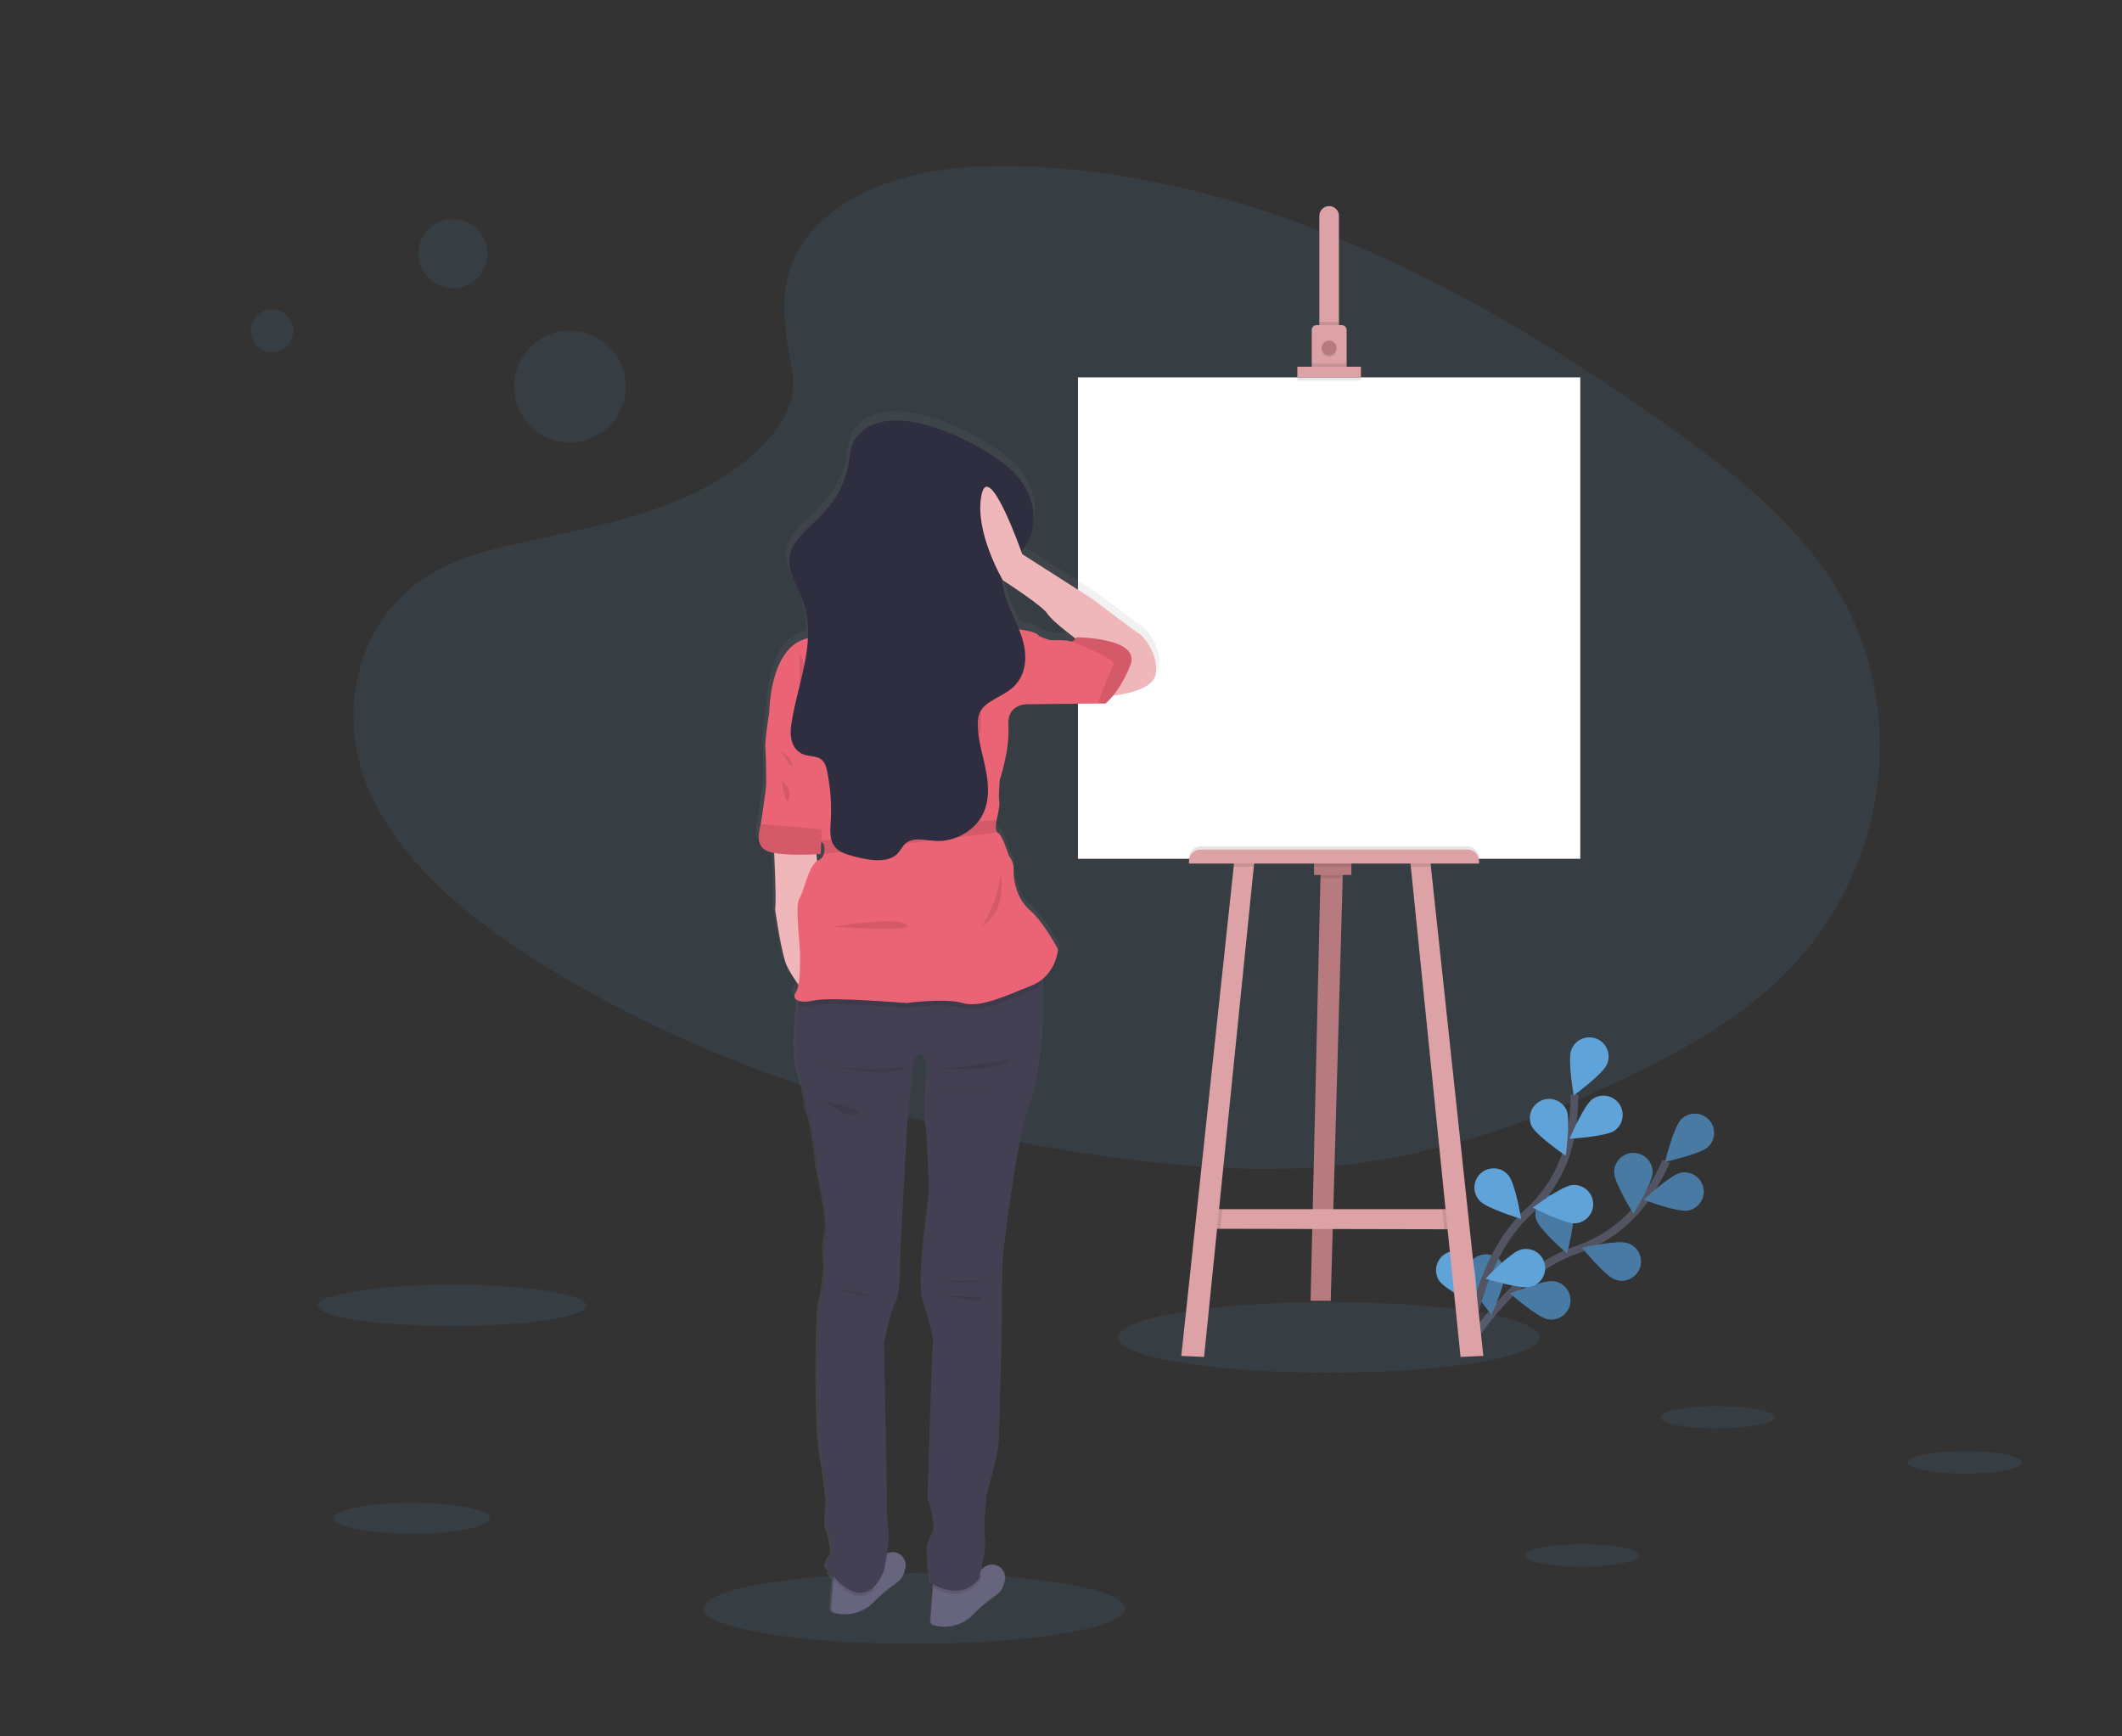 <svg width="550" height="450" viewBox="0 0 550 450" fill="none" xmlns="http://www.w3.org/2000/svg">
<rect x="0" y="0" width="550" height="450" fill="#333333" stroke="none"/>
<g clip-path="url(#clip0)">
<path opacity="0.1" d="M213.794 56.621C227.216 44.681 248.283 42.233 267.462 43.184C327.695 46.178 382.066 75.239 429.098 108.115C446.127 120.014 462.889 132.841 473.939 149.231C496.454 182.595 489.764 228.812 458.482 256.298C447.836 265.648 434.934 272.83 421.687 279.172C398.134 290.47 372.72 299.54 345.987 302.134C326.928 303.971 307.63 302.479 288.676 299.912C235.73 292.72 183.767 276.849 140.194 249.698C121.089 237.79 103.082 222.985 95.206 203.729C87.331 184.473 92.371 160.041 111.881 148.62C119.949 143.904 129.598 141.773 139.041 139.771C152.945 136.827 167.069 133.925 179.613 127.941C192.575 121.759 207.917 109.805 205.344 96.12C202.606 81.457 200.391 68.561 213.794 56.621Z" fill="#60A3D9"/>
<path d="M379.723 350.18C379.723 350.18 391.237 329.794 408.574 323.921C415.862 321.503 422.169 316.788 426.549 310.483C428.604 307.474 430.379 304.283 431.851 300.949" stroke="#535461" stroke-width="2" stroke-miterlimit="10"/>
<path d="M442.759 297.179C440.783 299.099 431.58 301.078 431.58 301.078C431.58 301.078 433.836 291.944 435.812 290.029C436.761 289.108 438.036 288.602 439.359 288.621C440.681 288.64 441.941 289.184 442.863 290.132C443.784 291.08 444.291 292.355 444.271 293.677C444.252 294.999 443.708 296.258 442.759 297.179V297.179Z" fill="#60A3D9"/>
<path d="M437.553 313.707C434.852 314.244 426.066 310.91 426.066 310.91C426.066 310.91 432.931 304.481 435.628 303.93C436.925 303.672 438.272 303.94 439.371 304.675C440.471 305.41 441.234 306.551 441.491 307.847C441.749 309.144 441.481 310.49 440.746 311.588C440.011 312.687 438.869 313.449 437.572 313.707H437.553Z" fill="#60A3D9"/>
<path d="M418.6 331.59C415.995 330.671 410.081 323.369 410.081 323.369C410.081 323.369 419.271 321.275 421.862 322.175C422.494 322.379 423.079 322.706 423.583 323.138C424.087 323.571 424.499 324.099 424.796 324.693C425.092 325.287 425.267 325.934 425.31 326.596C425.353 327.258 425.263 327.922 425.046 328.549C424.829 329.176 424.488 329.754 424.045 330.248C423.601 330.741 423.063 331.142 422.463 331.425C421.862 331.708 421.211 331.869 420.548 331.897C419.885 331.925 419.222 331.821 418.6 331.59V331.59Z" fill="#60A3D9"/>
<path d="M401.208 341.895C398.493 341.436 391.426 335.232 391.426 335.232C391.426 335.232 400.115 331.613 402.83 332.063C403.481 332.164 404.105 332.393 404.667 332.736C405.229 333.08 405.717 333.531 406.103 334.064C406.489 334.598 406.766 335.202 406.917 335.843C407.069 336.483 407.091 337.148 406.984 337.797C406.877 338.447 406.642 339.068 406.293 339.627C405.944 340.185 405.488 340.669 404.951 341.05C404.414 341.431 403.807 341.702 403.164 341.847C402.522 341.992 401.857 342.008 401.208 341.895V341.895Z" fill="#60A3D9"/>
<path d="M418.374 303.774C418.374 306.529 423.355 314.506 423.355 314.506C423.355 314.506 428.345 306.529 428.345 303.778C428.345 302.457 427.82 301.189 426.885 300.255C425.95 299.321 424.682 298.796 423.359 298.796C422.037 298.796 420.769 299.321 419.834 300.255C418.899 301.189 418.374 302.457 418.374 303.778V303.774Z" fill="#60A3D9"/>
<path d="M398.189 316.081C399.016 318.708 406.157 324.834 406.157 324.834C406.157 324.834 408.527 315.728 407.705 313.101C407.31 311.84 406.429 310.787 405.257 310.175C404.085 309.562 402.718 309.44 401.456 309.836C400.194 310.231 399.141 311.111 398.528 312.282C397.916 313.454 397.794 314.82 398.189 316.081V316.081Z" fill="#60A3D9"/>
<path d="M380.214 330.731C380.582 333.459 386.587 340.706 386.587 340.706C386.587 340.706 390.465 332.132 390.098 329.404C389.922 328.094 389.232 326.908 388.181 326.106C387.13 325.304 385.803 324.952 384.492 325.128C383.182 325.304 381.995 325.993 381.192 327.044C380.39 328.095 380.038 329.421 380.214 330.731Z" fill="#60A3D9"/>
<path opacity="0.25" d="M442.759 297.179C440.783 299.099 431.58 301.078 431.58 301.078C431.58 301.078 433.836 291.944 435.812 290.029C436.761 289.108 438.036 288.602 439.359 288.621C440.681 288.64 441.941 289.184 442.863 290.132C443.784 291.08 444.291 292.355 444.271 293.677C444.252 294.999 443.708 296.258 442.759 297.179V297.179Z" fill="black"/>
<path opacity="0.25" d="M437.553 313.707C434.852 314.244 426.066 310.91 426.066 310.91C426.066 310.91 432.931 304.481 435.628 303.93C436.925 303.672 438.272 303.94 439.371 304.675C440.471 305.41 441.234 306.551 441.491 307.847C441.749 309.144 441.481 310.49 440.746 311.588C440.011 312.687 438.869 313.449 437.572 313.707H437.553Z" fill="black"/>
<path opacity="0.25" d="M418.6 331.59C415.995 330.671 410.081 323.369 410.081 323.369C410.081 323.369 419.271 321.275 421.862 322.175C422.494 322.379 423.079 322.706 423.583 323.138C424.087 323.571 424.499 324.099 424.796 324.693C425.092 325.287 425.267 325.934 425.31 326.596C425.353 327.258 425.263 327.922 425.046 328.549C424.829 329.176 424.488 329.754 424.045 330.248C423.601 330.741 423.063 331.142 422.463 331.425C421.862 331.708 421.211 331.869 420.548 331.897C419.885 331.925 419.222 331.821 418.6 331.59V331.59Z" fill="black"/>
<path opacity="0.25" d="M401.208 341.895C398.493 341.436 391.426 335.232 391.426 335.232C391.426 335.232 400.115 331.613 402.83 332.063C403.481 332.164 404.105 332.393 404.667 332.736C405.229 333.08 405.717 333.531 406.103 334.064C406.489 334.598 406.766 335.202 406.917 335.843C407.069 336.483 407.091 337.148 406.984 337.797C406.877 338.447 406.642 339.068 406.293 339.627C405.944 340.185 405.488 340.669 404.951 341.05C404.414 341.431 403.807 341.702 403.164 341.847C402.522 341.992 401.857 342.008 401.208 341.895V341.895Z" fill="black"/>
<path opacity="0.25" d="M418.374 303.774C418.374 306.529 423.355 314.506 423.355 314.506C423.355 314.506 428.345 306.529 428.345 303.778C428.345 302.457 427.82 301.189 426.885 300.255C425.95 299.321 424.682 298.796 423.359 298.796C422.037 298.796 420.769 299.321 419.834 300.255C418.899 301.189 418.374 302.457 418.374 303.778V303.774Z" fill="black"/>
<path opacity="0.25" d="M398.189 316.081C399.016 318.708 406.157 324.834 406.157 324.834C406.157 324.834 408.527 315.728 407.705 313.101C407.31 311.84 406.429 310.787 405.257 310.175C404.085 309.562 402.718 309.44 401.456 309.836C400.194 310.231 399.141 311.111 398.528 312.282C397.916 313.454 397.794 314.82 398.189 316.081V316.081Z" fill="black"/>
<path opacity="0.25" d="M380.214 330.731C380.582 333.459 386.587 340.706 386.587 340.706C386.587 340.706 390.465 332.132 390.098 329.404C389.922 328.094 389.232 326.908 388.181 326.106C387.13 325.304 385.803 324.952 384.492 325.128C383.182 325.304 381.995 325.993 381.192 327.044C380.39 328.095 380.038 329.421 380.214 330.731Z" fill="black"/>
<path d="M380.385 349.766C380.385 349.766 382.645 326.465 396.117 314.074C401.8 308.911 405.653 302.045 407.099 294.506C407.76 290.921 408.09 287.282 408.082 283.636" stroke="#535461" stroke-width="2" stroke-miterlimit="10"/>
<path d="M416.522 275.792C415.493 278.346 407.884 283.884 407.884 283.884C407.884 283.884 406.248 274.617 407.277 272.068C407.51 271.445 407.866 270.875 408.323 270.392C408.78 269.908 409.329 269.521 409.937 269.253C410.546 268.985 411.203 268.841 411.868 268.831C412.533 268.82 413.194 268.943 413.811 269.191C414.428 269.44 414.989 269.81 415.461 270.278C415.933 270.747 416.306 271.305 416.559 271.921C416.812 272.536 416.939 273.195 416.932 273.86C416.926 274.525 416.787 275.182 416.522 275.792V275.792Z" fill="#60A3D9"/>
<path d="M418.466 293.009C416.214 294.594 406.813 295.108 406.813 295.108C406.813 295.108 410.489 286.442 412.727 284.858C413.263 284.481 413.867 284.214 414.506 284.07C415.145 283.927 415.806 283.911 416.451 284.024C417.096 284.136 417.713 284.374 418.266 284.724C418.819 285.074 419.298 285.53 419.674 286.066C420.051 286.601 420.319 287.205 420.462 287.844C420.605 288.482 420.621 289.143 420.509 289.788C420.397 290.432 420.159 291.049 419.808 291.601C419.458 292.154 419.001 292.633 418.466 293.009Z" fill="#60A3D9"/>
<path d="M408.39 317.037C405.633 317.266 397.271 312.968 397.271 312.968C397.271 312.968 404.811 307.337 407.535 307.103C408.853 306.992 410.161 307.409 411.172 308.262C412.182 309.116 412.812 310.335 412.923 311.652C413.034 312.969 412.617 314.277 411.763 315.286C410.909 316.296 409.69 316.926 408.372 317.037H408.39Z" fill="#60A3D9"/>
<path d="M396.668 333.5C394.003 334.189 385.024 331.369 385.024 331.369C385.024 331.369 391.499 324.541 394.164 323.852C394.802 323.672 395.47 323.622 396.128 323.704C396.786 323.786 397.421 323.998 397.996 324.328C398.57 324.658 399.074 325.1 399.476 325.627C399.878 326.154 400.171 326.756 400.337 327.397C400.504 328.038 400.541 328.707 400.446 329.363C400.351 330.018 400.126 330.649 399.784 331.217C399.442 331.785 398.991 332.279 398.456 332.67C397.921 333.061 397.313 333.342 396.668 333.496V333.5Z" fill="#60A3D9"/>
<path d="M396.907 291.691C398.019 294.208 405.812 299.498 405.812 299.498C405.812 299.498 407.14 290.185 406.023 287.668C405.472 286.486 404.478 285.566 403.256 285.108C402.034 284.649 400.68 284.688 399.486 285.216C398.293 285.744 397.354 286.719 396.871 287.932C396.389 289.144 396.402 290.497 396.907 291.7V291.691Z" fill="#60A3D9"/>
<path d="M383.444 311.122C385.259 313.188 394.274 315.898 394.274 315.898C394.274 315.898 392.753 306.612 390.934 304.545C390.506 304.041 389.981 303.627 389.391 303.327C388.801 303.028 388.157 302.848 387.497 302.8C386.837 302.752 386.174 302.835 385.546 303.046C384.919 303.256 384.34 303.59 383.842 304.026C383.345 304.463 382.94 304.994 382.65 305.589C382.361 306.183 382.192 306.83 382.155 307.49C382.118 308.151 382.213 308.812 382.434 309.436C382.656 310.059 382.999 310.632 383.444 311.122V311.122Z" fill="#60A3D9"/>
<path d="M372.949 331.796C374.392 334.143 382.819 338.331 382.819 338.331C382.819 338.331 382.888 328.926 381.441 326.58C381.098 326.022 380.649 325.537 380.118 325.153C379.588 324.769 378.988 324.493 378.351 324.341C377.714 324.189 377.054 324.164 376.407 324.267C375.76 324.37 375.141 324.6 374.583 324.942C374.025 325.285 373.54 325.734 373.156 326.264C372.772 326.794 372.496 327.394 372.343 328.03C372.191 328.667 372.166 329.327 372.269 329.973C372.372 330.619 372.602 331.239 372.945 331.796H372.949Z" fill="#60A3D9"/>
<path opacity="0.1" d="M236.924 425.995C267.092 425.995 291.547 421.898 291.547 416.843C291.547 411.788 267.092 407.69 236.924 407.69C206.756 407.69 182.301 411.788 182.301 416.843C182.301 421.898 206.756 425.995 236.924 425.995Z" fill="#60A3D9"/>
<path opacity="0.1" d="M344.439 355.737C374.606 355.737 399.062 351.639 399.062 346.584C399.062 341.529 374.606 337.431 344.439 337.431C314.271 337.431 289.815 341.529 289.815 346.584C289.815 351.639 314.271 355.737 344.439 355.737Z" fill="#60A3D9"/>
<path d="M348.064 225.791L348.013 227.577L344.907 337.114H339.688L342.247 227.577L342.297 225.515L348.064 225.791Z" fill="#B77B7F"/>
<path d="M378.285 318.584L374.375 318.575L316.278 318.451L313.181 318.446L314.83 313.367H377.871L378.285 318.584Z" fill="#DDA2A6"/>
<path opacity="0.1" d="M348.064 225.791L348.014 227.577H342.247L342.298 225.515L348.064 225.791Z" fill="black"/>
<path d="M350.265 223.113H340.584V226.755H350.265V223.113Z" fill="#B77B7F"/>
<path opacity="0.1" d="M316.792 313.367L316.278 318.451L313.181 318.446L314.83 313.367H316.792Z" fill="black"/>
<path d="M325.131 223.044L324.971 224.624L312.082 351.668L306.178 351.388L319.76 224.624L319.912 223.182L325.131 223.044Z" fill="#DDA2A6"/>
<path opacity="0.1" d="M378.284 318.584L374.374 318.575L373.846 313.367H377.871L378.284 318.584Z" fill="black"/>
<path d="M384.464 351.388L378.555 351.668L365.672 224.624L365.511 223.044L370.726 223.182L370.877 224.624L384.464 351.388Z" fill="#DDA2A6"/>
<path d="M409.593 97.787H279.395V222.562H409.593V97.787Z" fill="white"/>
<path d="M347.035 56.056V86.187H341.957V56.056C341.943 55.714 341.998 55.372 342.119 55.052C342.24 54.731 342.424 54.438 342.661 54.191C342.899 53.944 343.183 53.747 343.499 53.612C343.814 53.478 344.153 53.409 344.496 53.409C344.839 53.409 345.178 53.478 345.493 53.612C345.809 53.747 346.093 53.944 346.331 54.191C346.568 54.438 346.752 54.731 346.873 55.052C346.994 55.372 347.049 55.714 347.035 56.056V56.056Z" fill="#DDA2A6"/>
<path opacity="0.1" d="M347.035 83.445H341.953V86.187H347.035V83.445Z" fill="black"/>
<path d="M349.029 85.502V95.45H339.991V85.502C339.991 85.34 340.022 85.179 340.084 85.029C340.146 84.879 340.237 84.743 340.352 84.628C340.467 84.513 340.603 84.422 340.753 84.36C340.904 84.298 341.065 84.267 341.227 84.267H347.802C348.129 84.27 348.441 84.401 348.67 84.632C348.9 84.864 349.029 85.177 349.029 85.502Z" fill="#DDA2A6"/>
<path opacity="0.1" d="M344.494 92.501C345.555 92.501 346.415 91.642 346.415 90.582C346.415 89.522 345.555 88.662 344.494 88.662C343.433 88.662 342.573 89.522 342.573 90.582C342.573 91.642 343.433 92.501 344.494 92.501Z" fill="black"/>
<path d="M344.494 92.088C345.555 92.088 346.415 91.228 346.415 90.168C346.415 89.108 345.555 88.249 344.494 88.249C343.433 88.249 342.573 89.108 342.573 90.168C342.573 91.228 343.433 92.088 344.494 92.088Z" fill="#B77B7F"/>
<path opacity="0.1" d="M349.029 94.219H339.964V95.454H349.029V94.219Z" fill="black"/>
<path opacity="0.1" d="M352.738 95.868H336.256V98.614H352.738V95.868Z" fill="black"/>
<path d="M352.738 95.041H336.256V97.787H352.738V95.041Z" fill="#DDA2A6"/>
<path opacity="0.1" d="M311.154 219.347H380.375C381.167 219.347 381.926 219.662 382.487 220.222C383.047 220.782 383.361 221.541 383.361 222.332V222.985H308.167V222.332C308.167 221.541 308.482 220.782 309.042 220.222C309.602 219.662 310.362 219.347 311.154 219.347V219.347Z" fill="black"/>
<path opacity="0.1" d="M319.911 223.182L325.131 223.044L324.97 224.624H319.76L319.911 223.182Z" fill="black"/>
<path opacity="0.1" d="M350.265 223.113H340.584V224.624H350.265V223.113Z" fill="black"/>
<path opacity="0.1" d="M370.878 224.624H365.672L365.511 223.044L370.726 223.182L370.878 224.624Z" fill="black"/>
<path d="M311.154 220.16H380.375C381.167 220.16 381.926 220.475 382.487 221.035C383.047 221.594 383.361 222.354 383.361 223.145V223.797H308.167V223.145C308.167 222.354 308.482 221.594 309.042 221.035C309.602 220.475 310.362 220.16 311.154 220.16V220.16Z" fill="#DDA2A6"/>
<path d="M295.978 162.232C294.935 161.681 283.572 153.102 283.572 153.102L265.234 141.479C265.234 141.479 265.137 141.203 264.963 140.73C269.994 135.022 268.896 126.737 263.777 120.914C257.574 113.851 229.546 98.646 221.101 111.652C219.92 113.488 219.878 115.573 219.57 117.594C218.849 122.31 216.524 126.88 212.876 130.728C210.064 133.7 206.374 136.437 204.757 139.798C204.757 139.757 204.725 139.716 204.711 139.67C204.32 140.39 204.037 141.164 203.87 141.966C203.066 146.067 205.823 149.998 207.289 153.989C207.78 155.34 208.138 156.737 208.355 158.159C208.391 157.874 208.423 157.594 208.456 157.309C208.813 159.333 208.935 161.392 208.819 163.444C198.641 165.516 198.636 182.916 198.636 182.916C198.636 182.916 197.382 189.832 197.593 192.326C197.805 194.82 197.8 200.211 197.8 201.511C197.8 202.81 196.546 210.916 196.422 211.889C196.423 211.903 196.423 211.917 196.422 211.931C196.238 212.996 194.331 218.13 198.94 219.279C199.261 219.361 199.601 219.43 199.955 219.494C200.153 223.651 200.511 232.353 200.194 234.291C200.194 234.291 201.871 245.983 203.263 248.955C204.144 250.697 205.174 252.359 206.342 253.923C206.241 254.635 206 255.32 205.634 255.94C204.922 256.964 205.29 257.804 206.48 258.167C206.438 258.52 206.393 258.92 206.342 259.37C205.832 263.88 205.069 272.844 206.365 277.386C208.143 283.613 208.249 285.689 208.249 285.689C208.249 285.689 208.249 287.553 208.984 288.591C209.719 289.629 211.075 299.282 211.075 300.839C211.075 302.396 214.631 316.403 213.583 319.723C212.536 323.043 213.377 327.714 213.377 327.714C213.377 327.714 212.747 335.911 211.998 337.675C211.249 339.438 210.951 367.87 212.099 375.236C213.248 382.602 213.983 388.724 213.983 388.724C213.983 388.724 213.253 395.47 213.877 396.402C214.502 397.334 215.656 402.942 214.819 403.249C213.983 403.557 213.565 405.844 213.565 405.844C214.007 406.516 214.484 407.164 214.994 407.787C214.672 407.674 214.357 407.541 214.052 407.387C214.383 407.846 214.879 408.498 215.49 409.224L214.916 416.687C214.892 416.978 214.971 417.268 215.138 417.507C215.306 417.746 215.553 417.919 215.835 417.995C217.67 418.494 219.605 418.486 221.436 417.971C223.266 417.457 224.922 416.456 226.228 415.075C231.457 409.784 233.235 410.51 234.177 407.295C234.279 406.951 234.366 406.611 234.439 406.29C235.115 403.424 232.059 401.293 229.629 402.515C229.964 400.246 230.226 397.67 229.973 396.214C229.449 393.206 229.555 385.321 229.555 385.321L228.824 347.548C228.824 347.548 230.18 340.077 231.751 337.174C233.323 334.272 233.13 324.1 233.13 324.1L234.908 290.685L236.581 274.396C236.581 274.396 238.253 268.794 240.344 275.021C240.344 275.021 239.195 287.572 239.719 290.584C240.243 293.597 240.973 308.224 240.449 311.438C239.926 314.653 237.628 332.297 239.071 336.756C240.514 341.215 242.122 346.621 241.8 348.389C241.479 350.157 240.422 388.439 240.422 388.439C240.422 388.439 243.248 395.787 241.157 398.193C239.066 400.6 241.051 410.133 241.051 410.133C241.051 410.133 241.304 410.312 241.736 410.56L241.676 411.355L241.019 419.938C240.996 420.23 241.075 420.52 241.242 420.76C241.41 421 241.656 421.173 241.938 421.251C243.773 421.75 245.709 421.742 247.539 421.228C249.369 420.714 251.026 419.712 252.332 418.331C257.56 413.036 259.339 413.766 260.281 410.547C260.382 410.202 260.469 409.867 260.547 409.541C261.282 406.413 257.56 404.145 255.07 406.188L254.946 406.294C254.816 406.405 254.679 406.507 254.537 406.602C254.471 406.65 254.402 406.695 254.33 406.735C254.854 404.365 255.617 400.306 255.249 398.404C254.725 395.603 255.769 387.098 255.769 387.098C255.769 387.098 258.801 376.926 258.907 372.862L259.743 340.49C259.743 340.49 259.642 327.31 260.06 324.095C260.478 320.88 263.823 293.069 267.168 284.766C269.737 278.41 270.885 262.19 270.205 253.965C270.169 253.561 270.132 253.17 270.086 252.808C274.189 249.781 274.598 244.748 274.598 244.748C274.598 244.748 270.83 237.556 267.205 234.511C263.58 231.467 262.799 226.231 262.927 224.004C262.989 222.647 262.542 221.316 261.673 220.271C261.673 220.271 260 214.874 258.884 214.323C258.792 214.277 258.71 214.215 258.64 214.14C257.882 213.327 258.466 211.003 258.466 211.003V210.93C258.599 210.392 259.385 206.911 259.15 206.02C258.87 205.056 259.288 200.487 259.288 200.487C259.288 200.487 261.939 192.601 261.521 186.374C261.103 180.147 266.961 180.703 266.961 180.703L285.051 180.514H287.11C287.836 179.898 288.499 179.212 289.09 178.466C292.536 178.057 299.507 176.758 300.288 172.955C301.349 167.908 297.025 162.788 295.978 162.232ZM212.168 219.802L212.292 216.638C212.72 217.005 213.004 217.24 213.004 217.24C213.235 218.067 213.246 218.941 213.037 219.775C212.924 220.166 212.725 220.527 212.454 220.831C212.183 221.135 211.846 221.373 211.47 221.529C211.382 221.567 211.298 221.611 211.217 221.662L211.042 219.876L212.168 219.802ZM277.782 164.234C277.015 163.89 274.433 163.959 273.105 163.959C271.777 163.959 269.622 162.852 269.622 162.852C269.162 161.956 266.621 161.424 264.361 161.121C262.642 156.886 260.225 152.758 259.899 148.345C259.899 148.184 259.899 148.023 259.876 147.862L260.138 148.322C260.138 148.322 270.67 155.036 271.855 157.047C272.774 158.581 277.199 162.007 279.248 163.541C278.966 163.909 278.57 164.173 278.122 164.294C278.006 164.307 277.888 164.286 277.782 164.234V164.234Z" fill="url(#paint0_linear)"/>
<path d="M260.39 409.568C260.312 409.89 260.23 410.225 260.128 410.565C259.209 413.78 257.45 413.036 252.317 418.285C251.038 419.655 249.409 420.65 247.606 421.161C245.802 421.673 243.893 421.682 242.085 421.187C241.802 421.113 241.555 420.941 241.387 420.702C241.219 420.464 241.141 420.174 241.166 419.883L241.813 411.369L242.121 407.272C242.121 407.272 250.318 409.568 254.491 406.652C254.631 406.557 254.766 406.454 254.895 406.345C254.927 406.316 254.958 406.285 254.987 406.253C255.525 405.807 256.19 405.541 256.887 405.492C257.584 405.443 258.28 405.613 258.875 405.979C259.471 406.344 259.938 406.887 260.209 407.531C260.481 408.174 260.544 408.887 260.39 409.568V409.568Z" fill="#67647E"/>
<path d="M234.659 406.354C234.581 406.675 234.498 407.01 234.397 407.35C233.478 410.565 231.718 409.821 226.586 415.07C225.307 416.44 223.678 417.435 221.874 417.946C220.071 418.458 218.161 418.467 216.353 417.973C216.071 417.898 215.824 417.726 215.656 417.488C215.488 417.249 215.409 416.959 215.434 416.668L216.082 408.154L216.39 404.058C216.39 404.058 224.587 406.354 228.759 403.438C228.899 403.342 229.034 403.239 229.164 403.13C229.196 403.101 229.226 403.07 229.255 403.038C229.794 402.593 230.458 402.327 231.156 402.277C231.853 402.228 232.548 402.398 233.144 402.764C233.74 403.129 234.206 403.672 234.478 404.316C234.749 404.96 234.813 405.672 234.659 406.354V406.354Z" fill="#67647E"/>
<path opacity="0.1" d="M226.191 407.63L226.522 412.057C221.817 416.755 216.216 409.761 214.575 407.465C218.89 409.688 226.191 407.63 226.191 407.63Z" fill="black"/>
<path opacity="0.1" d="M253.847 409.431L254.463 409.022C250.167 415.552 243.784 412.54 241.795 411.369L242.103 407.272C242.103 407.272 250.3 409.568 254.472 406.652C254.146 408.25 253.847 409.431 253.847 409.431Z" fill="black"/>
<path d="M266.933 285.79C263.634 294.024 260.339 321.611 259.926 324.825C259.512 328.04 259.618 341.091 259.618 341.091L258.791 373.188C258.685 377.206 255.699 387.295 255.699 387.295C255.699 387.295 254.669 395.736 255.184 398.515C255.699 401.293 253.847 408.618 253.847 408.618L254.463 408.204C249.312 416.012 241.174 410.161 241.174 410.161C241.174 410.161 239.217 400.691 241.28 398.322C243.343 395.952 240.559 388.646 240.559 388.646C240.559 388.646 241.588 350.657 241.896 348.908C242.204 347.158 240.66 341.803 239.217 337.376C237.774 332.949 240.044 315.448 240.559 312.256C241.073 309.064 240.352 294.548 239.837 291.563C239.323 288.578 240.453 276.118 240.453 276.118C238.395 269.942 236.745 275.503 236.745 275.503L235.095 291.664L233.345 324.816C233.345 324.816 233.552 334.919 232.008 337.789C230.464 340.66 229.122 348.081 229.122 348.081L229.844 385.559C229.844 385.559 229.742 393.366 230.257 396.365C230.772 399.364 229.122 407.075 229.122 407.075C223.356 420.654 214.092 405.931 214.092 405.931C214.092 405.931 214.506 403.667 215.329 403.36C216.151 403.052 215.021 397.49 214.41 396.563C213.798 395.635 214.511 388.944 214.511 388.944C214.511 388.944 213.789 382.873 212.673 375.562C211.556 368.251 211.85 340.044 212.572 338.295C213.293 336.545 213.909 328.412 213.909 328.412C213.909 328.412 213.086 323.778 214.115 320.481C215.145 317.183 211.643 303.292 211.643 301.744C211.643 300.196 210.306 290.626 209.585 289.597C208.864 288.568 208.864 286.713 208.864 286.713C208.864 286.713 208.762 284.656 207.026 278.479C205.748 273.969 206.502 265.078 207.003 260.601C207.182 258.943 207.338 257.887 207.338 257.887C207.338 257.887 266.414 248.312 268.771 250.475C269.322 250.984 269.69 252.734 269.906 255.228C270.609 263.384 269.451 279.503 266.933 285.79Z" fill="#444053"/>
<path opacity="0.1" d="M244.575 332.081C244.851 332.081 251.376 332.632 253.765 332.15C256.154 331.668 244.575 332.081 244.575 332.081Z" fill="black"/>
<path opacity="0.1" d="M245.058 335.925C245.058 335.925 254.068 337.505 254.528 336.683C254.987 335.861 245.058 335.925 245.058 335.925Z" fill="black"/>
<path opacity="0.1" d="M217.521 334.276C217.521 334.276 222.189 334.483 224.73 335.654C227.271 336.825 217.521 334.276 217.521 334.276Z" fill="black"/>
<path d="M200.557 218.838C200.557 218.838 201.31 233.18 200.901 235.719C200.901 235.719 202.546 247.32 203.92 250.268C205.294 253.216 208.248 256.927 208.248 256.927L212.301 228.454L211.336 218.7L200.557 218.838Z" fill="#EFB7B9"/>
<path d="M243.132 153.497C251.892 153.497 258.993 146.4 258.993 137.644C258.993 128.889 251.892 121.792 243.132 121.792C234.372 121.792 227.271 128.889 227.271 137.644C227.271 146.4 234.372 153.497 243.132 153.497Z" fill="#EFB7B9"/>
<path d="M234.894 145.052C234.894 145.052 229.95 154.733 225.006 159.261C220.062 163.789 254.67 168.937 255.492 168.937C256.315 168.937 249.312 148.349 250.548 145.865C251.784 143.38 234.894 145.052 234.894 145.052Z" fill="#EFB7B9"/>
<path opacity="0.1" d="M269.915 255.228C269.138 255.82 268.281 256.3 267.369 256.651C261.056 259.122 254.187 262.553 249.518 261.184C244.85 259.815 234.962 261.184 234.962 261.184C234.962 261.184 215.043 259.535 211.069 260.495C209.259 260.931 207.853 260.913 206.934 260.601C207.113 258.943 207.269 257.887 207.269 257.887C207.269 257.887 266.414 248.312 268.771 250.475C269.331 250.984 269.69 252.734 269.915 255.228Z" fill="black"/>
<path d="M274.239 246.08C274.239 246.08 273.693 252.945 267.37 255.416C261.048 257.887 254.188 261.317 249.519 259.949C244.851 258.58 234.963 259.949 234.963 259.949C234.963 259.949 215.044 258.3 211.07 259.26C207.095 260.22 205.023 258.989 206.259 257.202C207.495 255.416 207.362 249.515 207.362 247.044C207.362 244.573 205.983 234.553 207.219 232.766C208.455 230.98 209.553 224.119 212.025 223.017C212.397 222.861 212.728 222.623 212.995 222.322C213.262 222.021 213.459 221.663 213.569 221.276C213.774 220.45 213.763 219.585 213.537 218.764C213.537 218.764 213.119 218.42 212.545 217.91C211.088 216.61 208.625 214.199 209.416 213.41C210.514 212.307 209.416 205.171 209.416 205.171C209.416 205.171 206.806 199.683 207.771 197.626C208.736 195.568 199.39 184.721 199.39 184.721C199.39 184.721 199.39 166.057 210.652 165.231C210.652 165.231 218.619 165.506 219.579 161.938C220.54 158.37 226.858 156.308 226.858 156.308L241.281 159.467C241.281 159.467 254.05 162.223 256.388 160.565C258.727 158.907 260.524 162.76 260.524 162.76C260.524 162.76 268.487 163.173 269.309 164.822C270.132 166.471 266.704 182.526 266.704 182.526C266.704 182.526 260.933 181.979 261.346 188.156C261.76 194.333 259.122 202.158 259.122 202.158C259.122 202.158 258.709 206.686 258.985 207.646C259.242 208.532 258.442 211.986 258.314 212.519V212.587C258.314 212.587 257.739 214.884 258.484 215.701C258.553 215.775 258.633 215.837 258.723 215.885C259.825 216.431 261.48 221.786 261.48 221.786C262.337 222.825 262.778 224.146 262.716 225.492C262.582 227.692 263.405 232.904 266.975 235.926C270.545 238.948 274.239 246.08 274.239 246.08Z" fill="#EB6475"/>
<path d="M212.985 214.291V214.874L212.737 221.304C212.737 221.304 204.287 221.988 199.688 220.845C195.088 219.701 197.023 214.599 197.207 213.543C197.208 213.529 197.208 213.515 197.207 213.501C197.34 212.537 198.585 204.509 198.585 203.205C198.585 201.901 198.585 196.546 198.378 194.076C198.172 191.605 199.389 184.721 199.389 184.721L200.281 183.628L209.957 187.334L212.985 214.291Z" fill="#EB6475"/>
<path opacity="0.1" d="M212.963 214.888L212.715 221.318C212.715 221.318 204.265 222.002 199.665 220.858C195.066 219.715 197 214.613 197.184 213.556L212.963 214.888Z" fill="black"/>
<path opacity="0.1" d="M213.569 221.281C213.773 220.454 213.762 219.59 213.536 218.769C213.536 218.769 213.118 218.424 212.544 217.915C219.818 216.9 248.623 212.95 258.322 212.519V212.587C258.322 212.587 257.748 214.884 258.492 215.701L213.569 221.281Z" fill="black"/>
<path opacity="0.1" d="M259.407 226.231C259.407 226.231 261.195 236.335 254.532 239.889C254.528 239.908 258.309 234.897 259.407 226.231Z" fill="black"/>
<path opacity="0.1" d="M215.802 240.178C215.802 240.178 231.884 237.423 235.031 239.563C238.179 241.703 215.802 240.178 215.802 240.178Z" fill="black"/>
<path opacity="0.1" d="M253.847 177.653C253.847 177.653 251.375 187.812 253.227 190.144C255.079 192.477 253.847 177.653 253.847 177.653Z" fill="black"/>
<path opacity="0.1" d="M207.288 169.35C207.288 169.35 209.553 173.125 208.18 177.038C206.806 180.951 207.288 169.35 207.288 169.35Z" fill="black"/>
<path opacity="0.1" d="M202.605 202.434C202.605 202.434 205.491 204.147 204.531 206.824C203.57 209.501 202.605 202.434 202.605 202.434Z" fill="black"/>
<path opacity="0.1" d="M202.344 194.608C202.344 194.608 205.018 196.05 205.363 198.177C205.707 200.303 202.344 194.608 202.344 194.608Z" fill="black"/>
<path opacity="0.1" d="M242.034 276.693C242.034 276.693 258.86 278.41 262.224 274.428C262.224 274.451 247.047 277.45 242.034 276.693Z" fill="black"/>
<path opacity="0.1" d="M212.985 275.733C212.985 275.733 231.048 279.99 234.618 276.624C234.618 276.624 219.096 277.79 212.985 275.733Z" fill="black"/>
<path opacity="0.1" d="M243.339 282.258C243.339 282.258 250.893 282.258 254.394 282.465C257.895 282.672 243.339 282.258 243.339 282.258Z" fill="black"/>
<path opacity="0.1" d="M214.222 285.473C214.222 285.473 217.93 289.661 222.12 288.908C226.311 288.155 214.222 285.473 214.222 285.473Z" fill="black"/>
<path d="M221.505 114.017C220.342 115.821 220.301 117.911 219.998 119.913C219.29 124.593 216.997 129.126 213.409 132.946C210.114 136.446 205.598 139.619 204.743 143.895C203.934 147.954 206.677 151.862 208.116 155.835C211.906 166.255 206.613 177.185 205.069 187.94C204.642 190.911 205.156 194.709 208.819 195.697C209.963 196.009 211.272 195.968 212.301 196.464C213.68 197.125 214.103 198.498 214.355 199.733C215.277 204.152 215.595 208.676 215.302 213.18C215.136 215.706 214.953 218.613 217.342 220.349C218.426 221.143 219.887 221.547 221.298 221.928C225.061 222.943 229.927 223.765 232.464 221.382C233.53 220.385 233.929 218.98 235.257 218.19C237.247 217.01 240.068 217.809 242.572 217.933C247.714 218.19 252.437 215.178 254.464 211.545C256.49 207.912 256.301 203.738 255.566 199.821C254.831 195.903 253.517 192.014 253.425 188.037C253.393 186.659 253.517 185.258 254.307 184.037C255.837 181.672 259.398 180.597 261.834 178.737C266.396 175.247 266.383 169.529 264.724 164.744C263.065 159.959 260.088 155.371 259.72 150.425C259.556 149.229 259.794 148.013 260.395 146.967C261.048 145.961 262.187 145.208 263.152 144.377C269.81 138.756 269.025 129.525 263.52 123.206C257.427 116.203 229.822 101.117 221.505 114.017Z" fill="#2F2E41"/>
<g opacity="0.1">
<path opacity="0.1" d="M208.961 160.161C209.48 155.986 209.383 151.849 207.909 147.784C207.183 145.791 206.13 143.812 205.363 141.814C204.98 142.537 204.701 143.31 204.536 144.11C203.727 148.17 206.47 152.078 207.909 156.051C208.393 157.383 208.745 158.76 208.961 160.161Z" fill="black"/>
<path opacity="0.1" d="M215.095 205.129C215.387 200.625 215.071 196.102 214.153 191.683C213.895 190.448 213.473 189.079 212.094 188.418C211.065 187.922 209.755 187.959 208.611 187.651C207.908 187.482 207.253 187.156 206.696 186.696C206.138 186.236 205.693 185.654 205.395 184.996C205.184 186.044 205 187.086 204.848 188.133C204.421 191.104 204.935 194.902 208.598 195.89C209.742 196.197 211.051 196.156 212.08 196.652C213.459 197.313 213.882 198.686 214.139 199.922C214.56 201.971 214.855 204.045 215.021 206.131C215.053 205.791 215.072 205.46 215.095 205.129Z" fill="black"/>
<path opacity="0.1" d="M254.261 203.499C252.23 207.145 247.507 210.144 242.365 209.887C239.861 209.759 237.04 208.969 235.055 210.144C233.727 210.93 233.323 212.339 232.257 213.336C229.72 215.701 224.854 214.897 221.091 213.882C219.681 213.497 218.224 213.097 217.135 212.303C216.097 211.54 215.397 210.404 215.182 209.134C215.21 210.544 215.182 211.958 215.095 213.368C214.93 215.894 214.746 218.801 217.135 220.541C218.224 221.331 219.681 221.735 221.091 222.117C224.854 223.132 229.72 223.954 232.257 221.57C233.323 220.574 233.727 219.168 235.055 218.355C237.04 217.175 239.861 217.974 242.365 218.098C247.507 218.355 252.23 215.343 254.261 211.71C256.209 208.202 256.122 204.234 255.442 200.445C255.186 201.511 254.789 202.538 254.261 203.499Z" fill="black"/>
<path opacity="0.1" d="M262.963 136.349C261.98 137.176 260.841 137.934 260.206 138.939C259.605 139.986 259.367 141.202 259.531 142.398C259.665 143.9 259.982 145.381 260.478 146.806C261.243 145.991 262.081 145.247 262.982 144.584C267.485 140.786 268.578 135.334 267.117 130.246C266.346 132.636 264.904 134.755 262.963 136.349V136.349Z" fill="black"/>
<path opacity="0.1" d="M261.626 170.687C259.195 172.546 255.63 173.626 254.104 175.991C253.309 177.212 253.185 178.622 253.217 179.986C253.274 181.592 253.471 183.19 253.806 184.762C253.892 184.576 253.992 184.397 254.104 184.225C255.63 181.86 259.195 180.785 261.626 178.925C265.793 175.738 266.143 170.696 264.911 166.2C264.286 167.988 263.143 169.55 261.626 170.687V170.687Z" fill="black"/>
</g>
<path d="M286.599 180.468C286.599 180.468 298.481 179.853 299.51 174.843C300.54 169.832 296.294 164.739 295.256 164.202C294.217 163.665 283.015 155.141 283.015 155.141L264.957 143.614C264.957 143.614 256.305 118.816 254.389 128.308C252.473 137.801 259.953 150.407 259.953 150.407C259.953 150.407 270.319 157.066 271.486 159.054C272.654 161.043 279.799 166.259 279.799 166.259L286.599 180.468Z" fill="#EFB7B9"/>
<path d="M292.986 172.367C290.174 179.509 286.53 182.324 286.53 182.324H284.504L266.69 182.507L264.636 176.9L267.521 164.749L269.304 164.822C269.304 164.822 271.436 165.92 272.736 165.92C274.037 165.92 276.587 165.851 277.331 166.191C277.435 166.241 277.552 166.259 277.667 166.241C278.342 166.172 279.045 165.162 279.045 165.162C279.045 165.162 295.802 165.231 292.986 172.367Z" fill="#EB6475"/>
<path opacity="0.1" d="M292.986 172.367C290.174 179.509 286.53 182.324 286.53 182.324H284.504C285.56 179.495 287.789 173.69 288.639 172.349C289.471 171.082 282.009 167.927 277.644 166.223C278.319 166.154 279.022 165.144 279.022 165.144C279.022 165.144 295.802 165.231 292.986 172.367Z" fill="black"/>
<path opacity="0.1" d="M106.731 397.431C117.942 397.431 127.031 395.654 127.031 393.463C127.031 391.272 117.942 389.495 106.731 389.495C95.519 389.495 86.431 391.272 86.431 393.463C86.431 395.654 95.519 397.431 106.731 397.431Z" fill="#60A3D9"/>
<path opacity="0.1" d="M445.121 370.18C453.287 370.18 459.907 368.886 459.907 367.291C459.907 365.696 453.287 364.402 445.121 364.402C436.955 364.402 430.335 365.696 430.335 367.291C430.335 368.886 436.955 370.18 445.121 370.18Z" fill="#60A3D9"/>
<path opacity="0.1" d="M509.214 381.886C517.38 381.886 524 380.592 524 378.997C524 377.402 517.38 376.108 509.214 376.108C501.048 376.108 494.428 377.402 494.428 378.997C494.428 380.592 501.048 381.886 509.214 381.886Z" fill="#60A3D9"/>
<path opacity="0.1" d="M409.971 405.996C418.137 405.996 424.757 404.702 424.757 403.107C424.757 401.512 418.137 400.218 409.971 400.218C401.805 400.218 395.185 401.512 395.185 403.107C395.185 404.702 401.805 405.996 409.971 405.996Z" fill="#60A3D9"/>
<path opacity="0.1" d="M117.133 343.654C136.33 343.654 151.893 341.267 151.893 338.322C151.893 335.378 136.33 332.991 117.133 332.991C97.936 332.991 82.373 335.378 82.373 338.322C82.373 341.267 97.936 343.654 117.133 343.654Z" fill="#60A3D9"/>
<path opacity="0.1" d="M147.702 114.65C155.696 114.65 162.176 108.174 162.176 100.184C162.176 92.195 155.696 85.718 147.702 85.718C139.709 85.718 133.229 92.195 133.229 100.184C133.229 108.174 139.709 114.65 147.702 114.65Z" fill="#60A3D9"/>
<path opacity="0.1" d="M117.376 74.697C122.324 74.697 126.336 70.687 126.336 65.742C126.336 60.796 122.324 56.786 117.376 56.786C112.428 56.786 108.416 60.796 108.416 65.742C108.416 70.687 112.428 74.697 117.376 74.697Z" fill="#60A3D9"/>
<path opacity="0.1" d="M70.514 91.229C73.559 91.229 76.028 88.762 76.028 85.718C76.028 82.675 73.559 80.207 70.514 80.207C67.469 80.207 65 82.675 65 85.718C65 88.762 67.469 91.229 70.514 91.229Z" fill="#60A3D9"/>
</g>
<defs>
<linearGradient id="paint0_linear" x1="248.159" y1="421.601" x2="248.159" y2="106.563" gradientUnits="userSpaceOnUse">
<stop stop-color="#808080" stop-opacity="0.25"/>
<stop offset="0.54" stop-color="#808080" stop-opacity="0.12"/>
<stop offset="1" stop-color="#808080" stop-opacity="0.1"/>
</linearGradient>
<clipPath id="clip0">
<rect width="459" height="383" fill="white" transform="translate(65 43)"/>
</clipPath>
</defs>
</svg>
